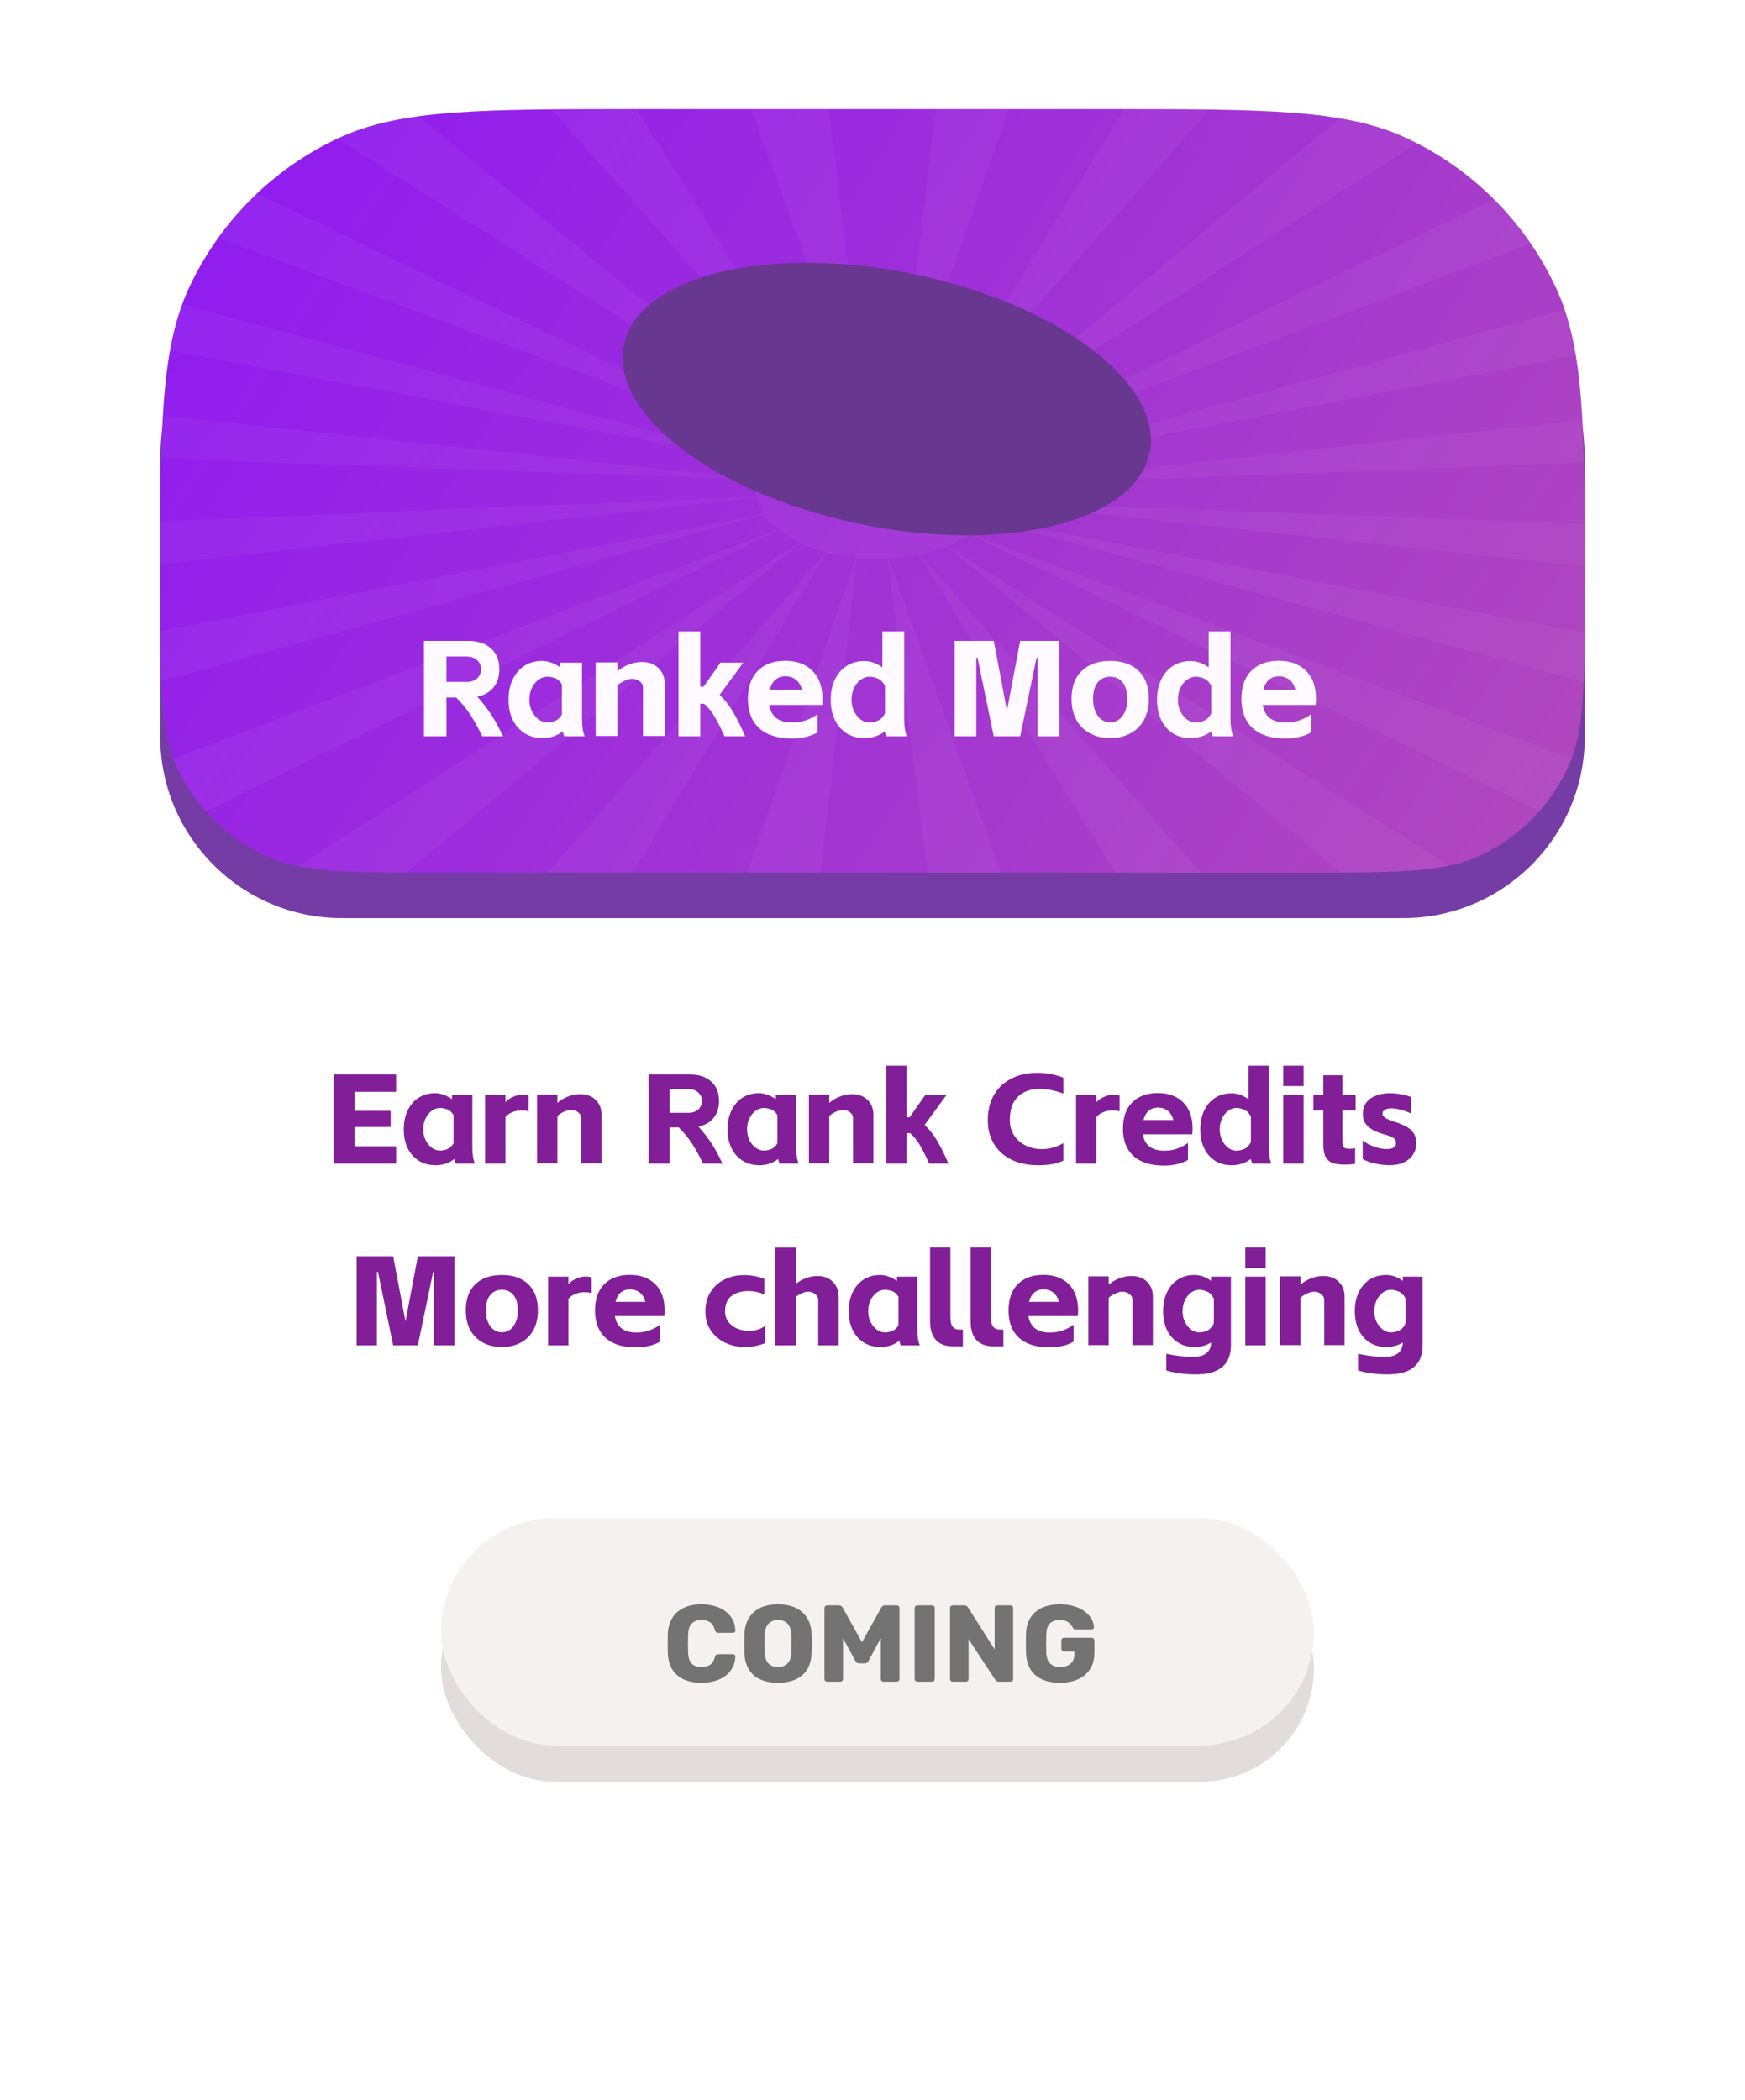 <svg width="192" height="231" viewBox="0 0 192 231" fill="none" xmlns="http://www.w3.org/2000/svg">
<g filter="url(#filter0_d_704_3001)">
<rect x="11" y="7" width="170" height="209" rx="40" fill="white"/>
</g>
<path d="M17.623 51C17.623 32.222 32.846 17 51.623 17H140.377C159.154 17 174.377 32.222 174.377 51V81C174.377 92.046 165.422 101 154.377 101H37.623C26.578 101 17.623 92.046 17.623 81V51Z" fill="#763CA6"/>
<path d="M17.623 64.889C17.623 47.271 17.623 38.462 20.809 31.631C24.187 24.386 30.01 18.564 37.254 15.185C44.086 12 52.895 12 70.512 12H121.488C139.105 12 147.914 12 154.746 15.185C161.99 18.564 167.813 24.386 171.191 31.631C174.377 38.462 174.377 47.271 174.377 64.889C174.377 75.252 174.377 80.434 172.503 84.452C170.516 88.714 167.09 92.139 162.829 94.126C158.81 96 153.629 96 143.265 96H48.734C38.371 96 33.189 96 29.171 94.126C24.909 92.139 21.484 88.714 19.497 84.452C17.623 80.434 17.623 75.252 17.623 64.889Z" fill="url(#paint0_linear_704_3001)"/>
<path d="M95.397 46.565H98.778L102.999 12H111.03L98.874 46.656L102.14 47.145L123.669 12.002C127.125 12.003 130.224 12.008 133.024 12.048L102.189 47.248L105.12 48.191L147.404 13.011C150.198 13.482 152.573 14.172 154.746 15.185C155.13 15.365 155.509 15.553 155.885 15.745L105.12 48.297L107.513 49.631L164.354 21.896C165.862 23.396 167.228 25.038 168.434 26.8L107.465 49.733L109.159 51.368L172.168 34.085C172.686 35.619 173.084 37.272 173.388 39.106L109.065 51.459L109.945 53.283L174.107 46.205C174.187 47.65 174.242 49.192 174.281 50.845L109.812 53.358L109.816 55.247L174.364 57.648C174.371 59.129 174.373 60.684 174.374 62.32L109.652 55.3L108.783 57.126L174.367 69.589C174.355 71.626 174.325 73.419 174.257 75.019L108.601 57.153L106.916 58.791L172.922 83.448C172.793 83.792 172.655 84.126 172.503 84.452C171.697 86.18 170.654 87.771 169.415 89.184L106.726 58.791L104.341 60.13L159.432 95.23C156.537 95.843 152.87 95.967 147.592 95.992L104.158 60.102L101.233 61.052L132.095 96H122.732L101.069 60.999L97.805 61.493L110.113 96H102.09L97.67 61.419L94.288 61.425L90.263 96H82.236L94.192 61.333L90.923 60.851L69.612 96H60.239L90.872 60.749L87.938 59.81L44.743 95.994C39.432 95.973 35.728 95.863 32.809 95.28L87.936 59.705L85.535 58.374L22.648 89.255C21.381 87.824 20.317 86.209 19.497 84.452C19.346 84.129 19.209 83.797 19.081 83.456L85.584 58.273L83.88 56.641L17.738 74.928C17.671 73.307 17.642 71.488 17.631 69.42L83.974 56.549L83.084 54.727L17.626 62.067C17.627 60.404 17.629 58.825 17.637 57.323L83.217 54.651L83.201 52.763L17.729 50.443C17.772 48.76 17.834 47.194 17.921 45.728L83.365 52.709L84.224 50.883L18.706 38.56C19.039 36.703 19.473 35.033 20.042 33.481L84.405 50.855L86.081 49.214L24 26.181C25.27 24.411 26.704 22.77 28.283 21.279L86.27 49.213L88.648 47.87L37.12 15.249C37.165 15.228 37.209 15.206 37.254 15.185C39.796 14 42.612 13.255 46.054 12.788L88.833 47.897L91.751 46.943L60.673 12.029C63.488 12.003 66.591 12 70.034 12L91.916 46.995L95.178 46.495L82.671 12H91.177L95.397 46.565Z" fill="white" fill-opacity="0.04"/>
<g filter="url(#filter1_f_704_3001)">
<ellipse cx="29.525" cy="14.084" rx="29.525" ry="14.084" transform="matrix(0.977 0.213 -0.257 0.966 72.337 24)" fill="#68378F"/>
</g>
<path d="M51.507 70.5C52.567 70.5 53.402 70.775 54.012 71.325C54.632 71.865 54.942 72.63 54.942 73.62C54.942 74.44 54.727 75.11 54.297 75.63C53.877 76.15 53.282 76.485 52.512 76.635C53.092 77.275 53.607 77.94 54.057 78.63C54.507 79.32 54.937 80.11 55.347 81H53.067C52.597 80.05 52.162 79.265 51.762 78.645C51.362 78.025 50.842 77.39 50.202 76.74H49.122V81H46.647V70.5H51.507ZM51.327 75.015C51.837 75.015 52.232 74.88 52.512 74.61C52.792 74.34 52.932 74.01 52.932 73.62C52.932 73.22 52.787 72.89 52.497 72.63C52.217 72.36 51.827 72.225 51.327 72.225H49.122V75.015H51.327ZM59.702 81.195C58.942 81.195 58.277 81.015 57.707 80.655C57.147 80.295 56.712 79.8 56.402 79.17C56.102 78.54 55.952 77.805 55.952 76.965C55.952 76.135 56.102 75.4 56.402 74.76C56.712 74.11 57.142 73.605 57.692 73.245C58.252 72.885 58.902 72.705 59.642 72.705C59.982 72.705 60.322 72.77 60.662 72.9C61.012 73.02 61.337 73.19 61.637 73.41V72.9H64.037V79.11C64.037 79.92 64.137 80.55 64.337 81H62.087C62.017 80.86 61.957 80.68 61.907 80.46C61.287 80.95 60.552 81.195 59.702 81.195ZM58.247 76.965C58.247 77.425 58.337 77.845 58.517 78.225C58.707 78.605 58.952 78.91 59.252 79.14C59.562 79.36 59.887 79.47 60.227 79.47C60.467 79.47 60.737 79.42 61.037 79.32C61.337 79.21 61.597 78.98 61.817 78.63V75.27C61.597 74.92 61.337 74.695 61.037 74.595C60.747 74.495 60.477 74.445 60.227 74.445C59.887 74.445 59.562 74.555 59.252 74.775C58.952 74.995 58.707 75.3 58.517 75.69C58.337 76.07 58.247 76.495 58.247 76.965ZM67.94 72.87V73.845C68.31 73.525 68.73 73.275 69.2 73.095C69.68 72.915 70.155 72.825 70.625 72.825C71.395 72.825 72.005 73.05 72.455 73.5C72.915 73.95 73.145 74.535 73.145 75.255V80.97H70.745V75.66C70.745 75.37 70.625 75.135 70.385 74.955C70.145 74.765 69.86 74.67 69.53 74.67C69.32 74.67 69.055 74.74 68.735 74.88C68.425 75.02 68.16 75.19 67.94 75.39V80.97H65.54V72.87H67.94ZM74.651 81V69.465H77.051V75.54H77.411L79.271 72.9H81.776L79.181 76.44C79.731 76.96 80.226 77.59 80.666 78.33C81.106 79.07 81.546 79.96 81.986 81H79.721C79.281 80.04 78.911 79.31 78.611 78.81C78.321 78.3 77.941 77.835 77.471 77.415H77.051V81H74.651ZM89.955 80.565C89.575 80.795 89.13 80.965 88.62 81.075C88.12 81.185 87.635 81.24 87.165 81.24C85.565 81.24 84.35 80.86 83.52 80.1C82.7 79.34 82.29 78.275 82.29 76.905C82.29 75.545 82.655 74.505 83.385 73.785C84.125 73.055 85.13 72.69 86.4 72.69C87.66 72.69 88.655 73.055 89.385 73.785C90.125 74.505 90.495 75.545 90.495 76.905C90.495 77.055 90.485 77.27 90.465 77.55H84.63C84.85 78.84 85.695 79.485 87.165 79.485C88.195 79.485 89.125 79.18 89.955 78.57V80.565ZM88.23 75.87C88.1 75.37 87.875 75 87.555 74.76C87.235 74.52 86.85 74.4 86.4 74.4C85.98 74.4 85.62 74.525 85.32 74.775C85.03 75.025 84.825 75.39 84.705 75.87H88.23ZM95.092 81.195C94.352 81.195 93.702 81.02 93.142 80.67C92.582 80.31 92.152 79.81 91.852 79.17C91.552 78.53 91.402 77.8 91.402 76.98C91.402 76.15 91.552 75.415 91.852 74.775C92.162 74.125 92.592 73.62 93.142 73.26C93.702 72.9 94.352 72.72 95.092 72.72C95.432 72.72 95.772 72.78 96.112 72.9C96.462 73.02 96.787 73.195 97.087 73.425V69.465H99.487V79.125C99.487 79.925 99.587 80.55 99.787 81H97.537C97.467 80.86 97.407 80.68 97.357 80.46C96.727 80.95 95.972 81.195 95.092 81.195ZM93.697 76.98C93.697 77.44 93.787 77.86 93.967 78.24C94.157 78.62 94.402 78.925 94.702 79.155C95.012 79.375 95.337 79.485 95.677 79.485C95.947 79.485 96.242 79.42 96.562 79.29C96.892 79.16 97.162 78.89 97.372 78.48V75.465C97.162 75.045 96.892 74.77 96.562 74.64C96.242 74.51 95.947 74.445 95.677 74.445C95.337 74.445 95.012 74.555 94.702 74.775C94.402 74.995 94.157 75.3 93.967 75.69C93.787 76.08 93.697 76.51 93.697 76.98ZM107.555 72.36H107.42V81H105.035V70.5H109.34L110.765 78.015L110.795 78.165L110.825 78.015L112.25 70.5H116.555V81H114.17V72.36H114.05L112.25 81H109.34L107.555 72.36ZM122.161 81.195C121.311 81.195 120.561 81.02 119.911 80.67C119.271 80.32 118.776 79.825 118.426 79.185C118.076 78.535 117.901 77.77 117.901 76.89C117.901 75.54 118.281 74.505 119.041 73.785C119.801 73.065 120.841 72.705 122.161 72.705C123.471 72.705 124.506 73.065 125.266 73.785C126.026 74.505 126.406 75.54 126.406 76.89C126.406 77.77 126.231 78.535 125.881 79.185C125.531 79.825 125.036 80.32 124.396 80.67C123.756 81.02 123.011 81.195 122.161 81.195ZM120.271 76.89C120.271 77.66 120.446 78.28 120.796 78.75C121.146 79.22 121.601 79.455 122.161 79.455C122.721 79.455 123.171 79.22 123.511 78.75C123.861 78.28 124.036 77.66 124.036 76.89C124.036 76.09 123.866 75.485 123.526 75.075C123.196 74.655 122.741 74.445 122.161 74.445C121.581 74.445 121.121 74.655 120.781 75.075C120.441 75.485 120.271 76.09 120.271 76.89ZM130.995 81.195C130.255 81.195 129.605 81.02 129.045 80.67C128.485 80.31 128.055 79.81 127.755 79.17C127.455 78.53 127.305 77.8 127.305 76.98C127.305 76.15 127.455 75.415 127.755 74.775C128.065 74.125 128.495 73.62 129.045 73.26C129.605 72.9 130.255 72.72 130.995 72.72C131.335 72.72 131.675 72.78 132.015 72.9C132.365 73.02 132.69 73.195 132.99 73.425V69.465H135.39V79.125C135.39 79.925 135.49 80.55 135.69 81H133.44C133.37 80.86 133.31 80.68 133.26 80.46C132.63 80.95 131.875 81.195 130.995 81.195ZM129.6 76.98C129.6 77.44 129.69 77.86 129.87 78.24C130.06 78.62 130.305 78.925 130.605 79.155C130.915 79.375 131.24 79.485 131.58 79.485C131.85 79.485 132.145 79.42 132.465 79.29C132.795 79.16 133.065 78.89 133.275 78.48V75.465C133.065 75.045 132.795 74.77 132.465 74.64C132.145 74.51 131.85 74.445 131.58 74.445C131.24 74.445 130.915 74.555 130.605 74.775C130.305 74.995 130.06 75.3 129.87 75.69C129.69 76.08 129.6 76.51 129.6 76.98ZM144.257 80.565C143.877 80.795 143.432 80.965 142.922 81.075C142.422 81.185 141.937 81.24 141.467 81.24C139.867 81.24 138.652 80.86 137.822 80.1C137.002 79.34 136.592 78.275 136.592 76.905C136.592 75.545 136.957 74.505 137.687 73.785C138.427 73.055 139.432 72.69 140.702 72.69C141.962 72.69 142.957 73.055 143.687 73.785C144.427 74.505 144.797 75.545 144.797 76.905C144.797 77.055 144.787 77.27 144.767 77.55H138.932C139.152 78.84 139.997 79.485 141.467 79.485C142.497 79.485 143.427 79.18 144.257 78.57V80.565ZM142.532 75.87C142.402 75.37 142.177 75 141.857 74.76C141.537 74.52 141.152 74.4 140.702 74.4C140.282 74.4 139.922 74.525 139.622 74.775C139.332 75.025 139.127 75.39 139.007 75.87H142.532Z" fill="#FEFAFF"/>
<path d="M36.697 118.2H43.585V120.104H39.007V122.204H42.983V123.982H39.007V126.096H43.585V128H36.697V118.2ZM47.926 128.182C47.217 128.182 46.596 128.014 46.064 127.678C45.541 127.342 45.135 126.88 44.846 126.292C44.566 125.704 44.426 125.018 44.426 124.234C44.426 123.459 44.566 122.773 44.846 122.176C45.135 121.569 45.536 121.098 46.05 120.762C46.572 120.426 47.179 120.258 47.87 120.258C48.187 120.258 48.505 120.319 48.822 120.44C49.148 120.552 49.452 120.711 49.732 120.916V120.44H51.972V126.236C51.972 126.992 52.065 127.58 52.252 128H50.152C50.087 127.869 50.031 127.701 49.984 127.496C49.405 127.953 48.719 128.182 47.926 128.182ZM46.568 124.234C46.568 124.663 46.652 125.055 46.82 125.41C46.997 125.765 47.226 126.049 47.506 126.264C47.795 126.469 48.099 126.572 48.416 126.572C48.64 126.572 48.892 126.525 49.172 126.432C49.452 126.329 49.694 126.115 49.9 125.788V122.652C49.694 122.325 49.452 122.115 49.172 122.022C48.901 121.929 48.649 121.882 48.416 121.882C48.099 121.882 47.795 121.985 47.506 122.19C47.226 122.395 46.997 122.68 46.82 123.044C46.652 123.399 46.568 123.795 46.568 124.234ZM55.614 120.44V121.252C55.856 120.991 56.146 120.79 56.482 120.65C56.827 120.501 57.168 120.426 57.504 120.426C57.737 120.426 57.956 120.459 58.162 120.524V122.246C57.901 122.181 57.653 122.148 57.42 122.148C57.065 122.148 56.729 122.209 56.412 122.33C56.094 122.442 55.828 122.624 55.614 122.876V128H53.374V120.44H55.614ZM61.329 120.412V121.322C61.674 121.023 62.066 120.79 62.505 120.622C62.953 120.454 63.396 120.37 63.835 120.37C64.553 120.37 65.123 120.58 65.543 121C65.972 121.42 66.187 121.966 66.187 122.638V127.972H63.947V123.016C63.947 122.745 63.835 122.526 63.611 122.358C63.387 122.181 63.121 122.092 62.813 122.092C62.617 122.092 62.369 122.157 62.071 122.288C61.781 122.419 61.534 122.577 61.329 122.764V127.972H59.089V120.412H61.329ZM75.905 118.2C76.895 118.2 77.674 118.457 78.243 118.97C78.822 119.474 79.111 120.188 79.111 121.112C79.111 121.877 78.911 122.503 78.509 122.988C78.117 123.473 77.562 123.786 76.843 123.926C77.385 124.523 77.865 125.144 78.285 125.788C78.705 126.432 79.107 127.169 79.489 128H77.361C76.923 127.113 76.517 126.381 76.143 125.802C75.77 125.223 75.285 124.631 74.687 124.024H73.679V128H71.369V118.2H75.905ZM75.737 122.414C76.213 122.414 76.582 122.288 76.843 122.036C77.105 121.784 77.235 121.476 77.235 121.112C77.235 120.739 77.1 120.431 76.829 120.188C76.568 119.936 76.204 119.81 75.737 119.81H73.679V122.414H75.737ZM83.555 128.182C82.845 128.182 82.225 128.014 81.693 127.678C81.17 127.342 80.764 126.88 80.475 126.292C80.195 125.704 80.055 125.018 80.055 124.234C80.055 123.459 80.195 122.773 80.475 122.176C80.764 121.569 81.165 121.098 81.679 120.762C82.201 120.426 82.808 120.258 83.499 120.258C83.816 120.258 84.133 120.319 84.451 120.44C84.777 120.552 85.081 120.711 85.361 120.916V120.44H87.601V126.236C87.601 126.992 87.694 127.58 87.881 128H85.781C85.715 127.869 85.659 127.701 85.613 127.496C85.034 127.953 84.348 128.182 83.555 128.182ZM82.197 124.234C82.197 124.663 82.281 125.055 82.449 125.41C82.626 125.765 82.855 126.049 83.135 126.264C83.424 126.469 83.727 126.572 84.045 126.572C84.269 126.572 84.521 126.525 84.801 126.432C85.081 126.329 85.323 126.115 85.529 125.788V122.652C85.323 122.325 85.081 122.115 84.801 122.022C84.53 121.929 84.278 121.882 84.045 121.882C83.727 121.882 83.424 121.985 83.135 122.19C82.855 122.395 82.626 122.68 82.449 123.044C82.281 123.399 82.197 123.795 82.197 124.234ZM91.243 120.412V121.322C91.588 121.023 91.98 120.79 92.419 120.622C92.867 120.454 93.31 120.37 93.749 120.37C94.467 120.37 95.037 120.58 95.457 121C95.886 121.42 96.101 121.966 96.101 122.638V127.972H93.861V123.016C93.861 122.745 93.749 122.526 93.525 122.358C93.301 122.181 93.035 122.092 92.727 122.092C92.531 122.092 92.283 122.157 91.985 122.288C91.695 122.419 91.448 122.577 91.243 122.764V127.972H89.003V120.412H91.243ZM97.507 128V117.234H99.747V122.904H100.083L101.819 120.44H104.157L101.735 123.744C102.248 124.229 102.71 124.817 103.121 125.508C103.531 126.199 103.942 127.029 104.353 128H102.239C101.828 127.104 101.483 126.423 101.203 125.956C100.932 125.48 100.577 125.046 100.139 124.654H99.747V128H97.507ZM114.175 128.182C113.111 128.182 112.164 127.986 111.333 127.594C110.512 127.202 109.863 126.633 109.387 125.886C108.92 125.139 108.687 124.253 108.687 123.226C108.687 122.143 108.916 121.215 109.373 120.44C109.83 119.656 110.47 119.059 111.291 118.648C112.112 118.228 113.05 118.018 114.105 118.018C114.628 118.018 115.155 118.069 115.687 118.172C116.219 118.275 116.658 118.405 117.003 118.564V120.3C116.06 119.955 115.183 119.782 114.371 119.782C113.4 119.782 112.612 120.067 112.005 120.636C111.408 121.205 111.109 122.069 111.109 123.226C111.109 123.842 111.258 124.388 111.557 124.864C111.856 125.331 112.248 125.695 112.733 125.956C113.218 126.217 113.741 126.367 114.301 126.404L114.609 126.418C115.038 126.418 115.463 126.357 115.883 126.236C116.303 126.115 116.676 125.951 117.003 125.746V127.678C116.602 127.865 116.172 127.995 115.715 128.07C115.267 128.145 114.754 128.182 114.175 128.182ZM120.637 120.44V121.252C120.88 120.991 121.169 120.79 121.505 120.65C121.851 120.501 122.191 120.426 122.527 120.426C122.761 120.426 122.98 120.459 123.185 120.524V122.246C122.924 122.181 122.677 122.148 122.443 122.148C122.089 122.148 121.753 122.209 121.435 122.33C121.118 122.442 120.852 122.624 120.637 122.876V128H118.397V120.44H120.637ZM130.713 127.594C130.358 127.809 129.943 127.967 129.467 128.07C129 128.173 128.547 128.224 128.109 128.224C126.615 128.224 125.481 127.869 124.707 127.16C123.941 126.451 123.559 125.457 123.559 124.178C123.559 122.909 123.899 121.938 124.581 121.266C125.271 120.585 126.209 120.244 127.395 120.244C128.571 120.244 129.499 120.585 130.181 121.266C130.871 121.938 131.217 122.909 131.217 124.178C131.217 124.318 131.207 124.519 131.189 124.78H125.743C125.948 125.984 126.737 126.586 128.109 126.586C129.07 126.586 129.938 126.301 130.713 125.732V127.594ZM129.103 123.212C128.981 122.745 128.771 122.4 128.473 122.176C128.174 121.952 127.815 121.84 127.395 121.84C127.003 121.84 126.667 121.957 126.387 122.19C126.116 122.423 125.925 122.764 125.813 123.212H129.103ZM135.507 128.182C134.816 128.182 134.209 128.019 133.687 127.692C133.164 127.356 132.763 126.889 132.483 126.292C132.203 125.695 132.063 125.013 132.063 124.248C132.063 123.473 132.203 122.787 132.483 122.19C132.772 121.583 133.173 121.112 133.687 120.776C134.209 120.44 134.816 120.272 135.507 120.272C135.824 120.272 136.141 120.328 136.459 120.44C136.785 120.552 137.089 120.715 137.369 120.93V117.234H139.609V126.25C139.609 126.997 139.702 127.58 139.889 128H137.789C137.723 127.869 137.667 127.701 137.621 127.496C137.033 127.953 136.328 128.182 135.507 128.182ZM134.205 124.248C134.205 124.677 134.289 125.069 134.457 125.424C134.634 125.779 134.863 126.063 135.143 126.278C135.432 126.483 135.735 126.586 136.053 126.586C136.305 126.586 136.58 126.525 136.879 126.404C137.187 126.283 137.439 126.031 137.635 125.648V122.834C137.439 122.442 137.187 122.185 136.879 122.064C136.58 121.943 136.305 121.882 136.053 121.882C135.735 121.882 135.432 121.985 135.143 122.19C134.863 122.395 134.634 122.68 134.457 123.044C134.289 123.408 134.205 123.809 134.205 124.248ZM143.433 120.44V128H141.193V120.44H143.433ZM141.193 117.234H143.433V119.474H141.193V117.234ZM145.604 120.44V118.284H147.704V120.44H149.16V122.148H147.704V125.396C147.704 125.667 147.723 125.872 147.76 126.012C147.807 126.152 147.886 126.25 147.998 126.306C148.11 126.353 148.274 126.376 148.488 126.376C148.628 126.376 148.745 126.371 148.838 126.362C148.941 126.353 149.03 126.339 149.104 126.32V128.042C148.712 128.089 148.348 128.112 148.012 128.112C147.368 128.112 146.888 128.047 146.57 127.916C146.253 127.785 146.01 127.561 145.842 127.244C145.684 126.917 145.604 126.455 145.604 125.858V122.148H144.512V120.44H145.604ZM153.181 128.168C152.612 128.196 152.033 128.149 151.445 128.028C150.867 127.916 150.363 127.739 149.933 127.496V125.48C150.316 125.76 150.773 125.993 151.305 126.18C151.847 126.357 152.323 126.432 152.733 126.404C153.023 126.385 153.233 126.325 153.363 126.222C153.494 126.11 153.569 125.998 153.587 125.886C153.634 125.597 153.564 125.377 153.377 125.228C153.191 125.079 152.841 124.934 152.327 124.794C151.758 124.635 151.305 124.453 150.969 124.248C150.633 124.033 150.377 123.795 150.199 123.534C150.031 123.263 149.947 122.923 149.947 122.512C149.947 122.083 150.059 121.7 150.283 121.364C150.507 121.019 150.862 120.748 151.347 120.552C151.833 120.356 152.355 120.258 152.915 120.258C153.335 120.258 153.76 120.3 154.189 120.384C154.619 120.459 154.978 120.561 155.267 120.692V122.498C154.969 122.349 154.614 122.218 154.203 122.106C153.802 121.985 153.452 121.924 153.153 121.924C152.519 121.924 152.173 122.092 152.117 122.428C152.089 122.624 152.178 122.797 152.383 122.946C152.598 123.095 152.901 123.231 153.293 123.352C153.853 123.529 154.311 123.711 154.665 123.898C155.029 124.085 155.314 124.327 155.519 124.626C155.725 124.925 155.827 125.307 155.827 125.774C155.827 126.465 155.58 127.029 155.085 127.468C154.591 127.897 153.956 128.131 153.181 128.168ZM41.592 139.936H41.466V148H39.24V138.2H43.258L44.588 145.214L44.616 145.354L44.644 145.214L45.974 138.2H49.992V148H47.766V139.936H47.654L45.974 148H43.258L41.592 139.936ZM55.224 148.182C54.431 148.182 53.731 148.019 53.124 147.692C52.527 147.365 52.065 146.903 51.738 146.306C51.411 145.699 51.248 144.985 51.248 144.164C51.248 142.904 51.603 141.938 52.312 141.266C53.022 140.594 53.992 140.258 55.224 140.258C56.447 140.258 57.413 140.594 58.122 141.266C58.831 141.938 59.186 142.904 59.186 144.164C59.186 144.985 59.023 145.699 58.696 146.306C58.37 146.903 57.907 147.365 57.31 147.692C56.713 148.019 56.017 148.182 55.224 148.182ZM53.46 144.164C53.46 144.883 53.623 145.461 53.95 145.9C54.277 146.339 54.702 146.558 55.224 146.558C55.747 146.558 56.167 146.339 56.484 145.9C56.811 145.461 56.974 144.883 56.974 144.164C56.974 143.417 56.816 142.853 56.498 142.47C56.19 142.078 55.766 141.882 55.224 141.882C54.683 141.882 54.254 142.078 53.936 142.47C53.619 142.853 53.46 143.417 53.46 144.164ZM62.545 140.44V141.252C62.788 140.991 63.078 140.79 63.413 140.65C63.759 140.501 64.1 140.426 64.436 140.426C64.669 140.426 64.888 140.459 65.094 140.524V142.246C64.832 142.181 64.585 142.148 64.352 142.148C63.997 142.148 63.661 142.209 63.343 142.33C63.026 142.442 62.76 142.624 62.545 142.876V148H60.306V140.44H62.545ZM72.621 147.594C72.266 147.809 71.851 147.967 71.375 148.07C70.908 148.173 70.456 148.224 70.017 148.224C68.523 148.224 67.389 147.869 66.615 147.16C65.85 146.451 65.467 145.457 65.467 144.178C65.467 142.909 65.808 141.938 66.489 141.266C67.18 140.585 68.118 140.244 69.303 140.244C70.479 140.244 71.407 140.585 72.089 141.266C72.779 141.938 73.125 142.909 73.125 144.178C73.125 144.318 73.115 144.519 73.097 144.78H67.651C67.856 145.984 68.645 146.586 70.017 146.586C70.978 146.586 71.846 146.301 72.621 145.732V147.594ZM71.011 143.212C70.889 142.745 70.68 142.4 70.381 142.176C70.082 141.952 69.723 141.84 69.303 141.84C68.911 141.84 68.575 141.957 68.295 142.19C68.024 142.423 67.833 142.764 67.721 143.212H71.011ZM84.188 147.748C83.469 148.037 82.731 148.182 81.975 148.182C81.182 148.182 80.45 148.023 79.778 147.706C79.115 147.379 78.588 146.922 78.195 146.334C77.803 145.737 77.608 145.051 77.608 144.276C77.608 143.464 77.794 142.755 78.168 142.148C78.541 141.541 79.049 141.079 79.694 140.762C80.347 140.435 81.075 140.272 81.877 140.272C82.606 140.272 83.343 140.403 84.09 140.664V142.386C83.52 142.143 82.937 142.022 82.34 142.022C81.602 142.022 80.991 142.199 80.505 142.554C80.02 142.899 79.778 143.473 79.778 144.276C79.778 144.733 79.903 145.121 80.156 145.438C80.407 145.755 80.734 145.998 81.135 146.166C81.537 146.325 81.962 146.404 82.409 146.404C82.755 146.404 83.082 146.357 83.389 146.264C83.707 146.161 83.973 146.021 84.188 145.844V147.748ZM87.551 137.248V141.252C87.887 140.972 88.261 140.757 88.671 140.608C89.082 140.449 89.497 140.37 89.917 140.37C90.636 140.37 91.205 140.58 91.625 141C92.055 141.42 92.269 141.966 92.269 142.638V148H90.029V143.016C90.029 142.745 89.917 142.526 89.693 142.358C89.469 142.181 89.203 142.092 88.895 142.092C88.718 142.092 88.499 142.148 88.237 142.26C87.976 142.372 87.747 142.512 87.551 142.68V148H85.311V137.248H87.551ZM96.885 148.182C96.175 148.182 95.555 148.014 95.023 147.678C94.5 147.342 94.094 146.88 93.805 146.292C93.525 145.704 93.385 145.018 93.385 144.234C93.385 143.459 93.525 142.773 93.805 142.176C94.094 141.569 94.496 141.098 95.009 140.762C95.531 140.426 96.138 140.258 96.829 140.258C97.146 140.258 97.463 140.319 97.781 140.44C98.108 140.552 98.411 140.711 98.691 140.916V140.44H100.931V146.236C100.931 146.992 101.024 147.58 101.211 148H99.111C99.046 147.869 98.99 147.701 98.943 147.496C98.364 147.953 97.678 148.182 96.885 148.182ZM95.527 144.234C95.527 144.663 95.611 145.055 95.779 145.41C95.956 145.765 96.185 146.049 96.465 146.264C96.754 146.469 97.058 146.572 97.375 146.572C97.599 146.572 97.851 146.525 98.131 146.432C98.411 146.329 98.653 146.115 98.859 145.788V142.652C98.653 142.325 98.411 142.115 98.131 142.022C97.86 141.929 97.608 141.882 97.375 141.882C97.058 141.882 96.754 141.985 96.465 142.19C96.185 142.395 95.956 142.68 95.779 143.044C95.611 143.399 95.527 143.795 95.527 144.234ZM104.881 148.112C104.041 148.112 103.406 147.879 102.977 147.412C102.547 146.936 102.333 146.241 102.333 145.326V137.234H104.573V144.766C104.573 145.139 104.601 145.424 104.657 145.62C104.713 145.816 104.806 145.965 104.937 146.068C105.039 146.152 105.151 146.208 105.273 146.236C105.403 146.255 105.627 146.264 105.945 146.264V148.112H104.881ZM109.338 148.112C108.498 148.112 107.863 147.879 107.434 147.412C107.005 146.936 106.79 146.241 106.79 145.326V137.234H109.03V144.766C109.03 145.139 109.058 145.424 109.114 145.62C109.17 145.816 109.263 145.965 109.394 146.068C109.497 146.152 109.609 146.208 109.73 146.236C109.861 146.255 110.085 146.264 110.402 146.264V148.112H109.338ZM118.121 147.594C117.766 147.809 117.351 147.967 116.875 148.07C116.408 148.173 115.956 148.224 115.517 148.224C114.024 148.224 112.89 147.869 112.115 147.16C111.35 146.451 110.967 145.457 110.967 144.178C110.967 142.909 111.308 141.938 111.989 141.266C112.68 140.585 113.618 140.244 114.803 140.244C115.979 140.244 116.908 140.585 117.589 141.266C118.28 141.938 118.625 142.909 118.625 144.178C118.625 144.318 118.616 144.519 118.597 144.78H113.151C113.356 145.984 114.145 146.586 115.517 146.586C116.478 146.586 117.346 146.301 118.121 145.732V147.594ZM116.511 143.212C116.39 142.745 116.18 142.4 115.881 142.176C115.582 141.952 115.223 141.84 114.803 141.84C114.411 141.84 114.075 141.957 113.795 142.19C113.524 142.423 113.333 142.764 113.221 143.212H116.511ZM121.991 140.412V141.322C122.336 141.023 122.728 140.79 123.167 140.622C123.615 140.454 124.058 140.37 124.497 140.37C125.215 140.37 125.785 140.58 126.205 141C126.634 141.42 126.849 141.966 126.849 142.638V147.972H124.609V143.016C124.609 142.745 124.497 142.526 124.273 142.358C124.049 142.181 123.783 142.092 123.475 142.092C123.279 142.092 123.031 142.157 122.733 142.288C122.443 142.419 122.196 142.577 121.991 142.764V147.972H119.751V140.412H121.991ZM131.587 151.192C131.017 151.192 130.443 151.155 129.865 151.08C129.295 151.005 128.782 150.898 128.325 150.758V148.924C129.323 149.148 130.322 149.26 131.321 149.26C131.955 149.26 132.436 149.12 132.763 148.84C133.089 148.56 133.253 148.173 133.253 147.678C132.739 148.014 132.128 148.182 131.419 148.182C130.728 148.182 130.121 148.014 129.599 147.678C129.076 147.342 128.675 146.88 128.395 146.292C128.115 145.695 127.975 145.009 127.975 144.234C127.975 143.459 128.115 142.773 128.395 142.176C128.684 141.569 129.085 141.098 129.599 140.762C130.121 140.426 130.728 140.258 131.419 140.258C132.063 140.258 132.674 140.473 133.253 140.902V140.44H135.437V147.972C135.437 150.119 134.153 151.192 131.587 151.192ZM130.117 144.234C130.117 144.663 130.201 145.055 130.369 145.41C130.546 145.765 130.775 146.049 131.055 146.264C131.344 146.469 131.647 146.572 131.965 146.572C132.198 146.572 132.459 146.521 132.749 146.418C133.038 146.306 133.285 146.077 133.491 145.732L133.561 145.452V142.862C133.365 142.461 133.113 142.199 132.805 142.078C132.497 141.947 132.217 141.882 131.965 141.882C131.647 141.882 131.344 141.985 131.055 142.19C130.775 142.395 130.546 142.68 130.369 143.044C130.201 143.399 130.117 143.795 130.117 144.234ZM139.263 140.44V148H137.023V140.44H139.263ZM137.023 137.234H139.263V139.474H137.023V137.234ZM143.086 140.412V141.322C143.432 141.023 143.824 140.79 144.262 140.622C144.71 140.454 145.154 140.37 145.592 140.37C146.311 140.37 146.88 140.58 147.3 141C147.73 141.42 147.944 141.966 147.944 142.638V147.972H145.704V143.016C145.704 142.745 145.592 142.526 145.368 142.358C145.144 142.181 144.878 142.092 144.57 142.092C144.374 142.092 144.127 142.157 143.828 142.288C143.539 142.419 143.292 142.577 143.086 142.764V147.972H140.846V140.412H143.086ZM152.682 151.192C152.113 151.192 151.539 151.155 150.96 151.08C150.391 151.005 149.878 150.898 149.42 150.758V148.924C150.419 149.148 151.418 149.26 152.416 149.26C153.051 149.26 153.532 149.12 153.858 148.84C154.185 148.56 154.348 148.173 154.348 147.678C153.835 148.014 153.224 148.182 152.514 148.182C151.824 148.182 151.217 148.014 150.694 147.678C150.172 147.342 149.77 146.88 149.49 146.292C149.21 145.695 149.07 145.009 149.07 144.234C149.07 143.459 149.21 142.773 149.49 142.176C149.78 141.569 150.181 141.098 150.694 140.762C151.217 140.426 151.824 140.258 152.514 140.258C153.158 140.258 153.77 140.473 154.348 140.902V140.44H156.532V147.972C156.532 150.119 155.249 151.192 152.682 151.192ZM151.212 144.234C151.212 144.663 151.296 145.055 151.464 145.41C151.642 145.765 151.87 146.049 152.15 146.264C152.44 146.469 152.743 146.572 153.06 146.572C153.294 146.572 153.555 146.521 153.844 146.418C154.134 146.306 154.381 146.077 154.586 145.732L154.656 145.452V142.862C154.46 142.461 154.208 142.199 153.9 142.078C153.592 141.947 153.312 141.882 153.06 141.882C152.743 141.882 152.44 141.985 152.15 142.19C151.87 142.395 151.642 142.68 151.464 143.044C151.296 143.399 151.212 143.795 151.212 144.234Z" fill="#821E98"/>
<rect x="48.532" y="171" width="96.039" height="25" rx="12.5" fill="#E2DCDC"/>
<rect x="48.532" y="167" width="96.039" height="25" rx="12.5" fill="#F5F1F1"/>
<path d="M77.188 185.12C76.428 185.12 75.776 184.996 75.232 184.748C74.696 184.5 74.276 184.136 73.972 183.656C73.676 183.176 73.512 182.58 73.48 181.868C73.472 181.54 73.468 181.188 73.468 180.812C73.468 180.436 73.472 180.076 73.48 179.732C73.512 179.036 73.68 178.448 73.984 177.968C74.288 177.48 74.712 177.112 75.256 176.864C75.8 176.608 76.444 176.48 77.188 176.48C77.716 176.48 78.204 176.548 78.652 176.684C79.1 176.812 79.492 177.004 79.828 177.26C80.164 177.508 80.424 177.812 80.608 178.172C80.8 178.524 80.9 178.924 80.908 179.372C80.916 179.444 80.892 179.504 80.836 179.552C80.788 179.6 80.728 179.624 80.656 179.624H79.036C78.932 179.624 78.852 179.604 78.796 179.564C78.74 179.516 78.692 179.432 78.652 179.312C78.54 178.888 78.356 178.6 78.1 178.448C77.852 178.288 77.544 178.208 77.176 178.208C76.736 178.208 76.388 178.332 76.132 178.58C75.876 178.82 75.736 179.224 75.712 179.792C75.688 180.448 75.688 181.12 75.712 181.808C75.736 182.376 75.876 182.784 76.132 183.032C76.388 183.272 76.736 183.392 77.176 183.392C77.544 183.392 77.856 183.312 78.112 183.152C78.368 182.992 78.548 182.704 78.652 182.288C78.684 182.168 78.728 182.088 78.784 182.048C78.848 182 78.932 181.976 79.036 181.976H80.656C80.728 181.976 80.788 182 80.836 182.048C80.892 182.096 80.916 182.156 80.908 182.228C80.9 182.676 80.8 183.08 80.608 183.44C80.424 183.792 80.164 184.096 79.828 184.352C79.492 184.6 79.1 184.792 78.652 184.928C78.204 185.056 77.716 185.12 77.188 185.12ZM85.602 185.12C84.866 185.12 84.226 185 83.682 184.76C83.138 184.52 82.714 184.16 82.41 183.68C82.106 183.192 81.938 182.584 81.906 181.856C81.898 181.512 81.894 181.168 81.894 180.824C81.894 180.48 81.898 180.132 81.906 179.78C81.938 179.06 82.106 178.456 82.41 177.968C82.722 177.472 83.15 177.1 83.694 176.852C84.238 176.604 84.874 176.48 85.602 176.48C86.322 176.48 86.954 176.604 87.498 176.852C88.05 177.1 88.482 177.472 88.794 177.968C89.106 178.456 89.274 179.06 89.298 179.78C89.314 180.132 89.322 180.48 89.322 180.824C89.322 181.168 89.314 181.512 89.298 181.856C89.266 182.584 89.098 183.192 88.794 183.68C88.49 184.16 88.066 184.52 87.522 184.76C86.978 185 86.338 185.12 85.602 185.12ZM85.602 183.392C86.026 183.392 86.37 183.264 86.634 183.008C86.906 182.752 87.05 182.344 87.066 181.784C87.082 181.432 87.09 181.1 87.09 180.788C87.09 180.476 87.082 180.152 87.066 179.816C87.05 179.44 86.978 179.136 86.85 178.904C86.73 178.664 86.562 178.488 86.346 178.376C86.13 178.264 85.882 178.208 85.602 178.208C85.33 178.208 85.086 178.264 84.87 178.376C84.654 178.488 84.482 178.664 84.354 178.904C84.226 179.136 84.154 179.44 84.138 179.816C84.13 180.152 84.126 180.476 84.126 180.788C84.126 181.1 84.13 181.432 84.138 181.784C84.162 182.344 84.306 182.752 84.57 183.008C84.834 183.264 85.178 183.392 85.602 183.392ZM91.013 185C90.933 185 90.861 184.972 90.797 184.916C90.741 184.86 90.713 184.788 90.713 184.7V176.9C90.713 176.812 90.741 176.74 90.797 176.684C90.861 176.628 90.933 176.6 91.013 176.6H92.309C92.437 176.6 92.533 176.636 92.597 176.708C92.669 176.772 92.713 176.824 92.729 176.864L94.841 180.656L96.953 176.864C96.977 176.824 97.017 176.772 97.073 176.708C97.137 176.636 97.237 176.6 97.373 176.6H98.657C98.745 176.6 98.817 176.628 98.873 176.684C98.937 176.74 98.969 176.812 98.969 176.9V184.7C98.969 184.788 98.937 184.86 98.873 184.916C98.817 184.972 98.745 185 98.657 185H97.229C97.141 185 97.065 184.972 97.001 184.916C96.945 184.86 96.917 184.788 96.917 184.7V180.2L95.561 182.708C95.529 182.78 95.481 182.844 95.417 182.9C95.353 182.956 95.265 182.984 95.153 182.984H94.529C94.417 182.984 94.329 182.956 94.265 182.9C94.201 182.844 94.149 182.78 94.109 182.708L92.753 180.2V184.7C92.753 184.788 92.725 184.86 92.669 184.916C92.613 184.972 92.541 185 92.453 185H91.013ZM100.938 185C100.85 185 100.778 184.972 100.722 184.916C100.666 184.86 100.638 184.788 100.638 184.7V176.9C100.638 176.812 100.666 176.74 100.722 176.684C100.778 176.628 100.85 176.6 100.938 176.6H102.546C102.634 176.6 102.706 176.628 102.762 176.684C102.818 176.74 102.846 176.812 102.846 176.9V184.7C102.846 184.788 102.818 184.86 102.762 184.916C102.706 184.972 102.634 185 102.546 185H100.938ZM104.829 185C104.741 185 104.669 184.972 104.613 184.916C104.557 184.86 104.529 184.788 104.529 184.7V176.9C104.529 176.812 104.557 176.74 104.613 176.684C104.669 176.628 104.741 176.6 104.829 176.6H106.101C106.237 176.6 106.333 176.632 106.389 176.696C106.453 176.752 106.493 176.796 106.509 176.828L109.437 181.448V176.9C109.437 176.812 109.465 176.74 109.521 176.684C109.577 176.628 109.649 176.6 109.737 176.6H111.177C111.265 176.6 111.337 176.628 111.393 176.684C111.449 176.74 111.477 176.812 111.477 176.9V184.7C111.477 184.78 111.449 184.852 111.393 184.916C111.337 184.972 111.265 185 111.177 185H109.893C109.765 185 109.669 184.968 109.605 184.904C109.549 184.84 109.513 184.796 109.497 184.772L106.569 180.332V184.7C106.569 184.788 106.541 184.86 106.485 184.916C106.429 184.972 106.357 185 106.269 185H104.829ZM116.622 185.12C115.862 185.12 115.206 184.996 114.654 184.748C114.11 184.492 113.686 184.124 113.382 183.644C113.086 183.156 112.922 182.564 112.89 181.868C112.882 181.524 112.878 181.16 112.878 180.776C112.878 180.384 112.882 180.012 112.89 179.66C112.922 178.98 113.09 178.404 113.394 177.932C113.698 177.46 114.126 177.1 114.678 176.852C115.23 176.604 115.878 176.48 116.622 176.48C117.222 176.48 117.754 176.556 118.218 176.708C118.682 176.852 119.07 177.048 119.382 177.296C119.702 177.544 119.942 177.816 120.102 178.112C120.27 178.408 120.358 178.7 120.366 178.988C120.374 179.06 120.35 179.12 120.294 179.168C120.246 179.216 120.186 179.24 120.114 179.24H118.362C118.274 179.24 118.206 179.228 118.158 179.204C118.118 179.172 118.082 179.128 118.05 179.072C117.994 178.952 117.91 178.828 117.798 178.7C117.694 178.564 117.546 178.448 117.354 178.352C117.17 178.256 116.926 178.208 116.622 178.208C116.166 178.208 115.806 178.328 115.542 178.568C115.286 178.808 115.146 179.192 115.122 179.72C115.098 180.408 115.098 181.104 115.122 181.808C115.146 182.368 115.294 182.772 115.566 183.02C115.838 183.268 116.198 183.392 116.646 183.392C116.95 183.392 117.218 183.34 117.45 183.236C117.69 183.132 117.878 182.972 118.014 182.756C118.15 182.532 118.218 182.248 118.218 181.904V181.676H117.09C117.002 181.676 116.926 181.648 116.862 181.592C116.806 181.528 116.778 181.452 116.778 181.364V180.476C116.778 180.388 116.806 180.316 116.862 180.26C116.926 180.196 117.002 180.164 117.09 180.164H120.114C120.202 180.164 120.274 180.196 120.33 180.26C120.386 180.316 120.414 180.388 120.414 180.476V181.844C120.414 182.532 120.258 183.12 119.946 183.608C119.634 184.096 119.19 184.472 118.614 184.736C118.046 184.992 117.382 185.12 116.622 185.12Z" fill="#737373"/>
<defs>
<filter id="filter0_d_704_3001" x="0.3" y="0.3" width="191.4" height="230.4" filterUnits="userSpaceOnUse" color-interpolation-filters="sRGB">
<feFlood flood-opacity="0" result="BackgroundImageFix"/>
<feColorMatrix in="SourceAlpha" type="matrix" values="0 0 0 0 0 0 0 0 0 0 0 0 0 0 0 0 0 0 127 0" result="hardAlpha"/>
<feOffset dy="4"/>
<feGaussianBlur stdDeviation="5.35"/>
<feComposite in2="hardAlpha" operator="out"/>
<feColorMatrix type="matrix" values="0 0 0 0 0 0 0 0 0 0 0 0 0 0 0 0 0 0 0.15 0"/>
<feBlend mode="normal" in2="BackgroundImageFix" result="effect1_dropShadow_704_3001"/>
<feBlend mode="normal" in="SourceGraphic" in2="effect1_dropShadow_704_3001" result="shape"/>
</filter>
<filter id="filter1_f_704_3001" x="58.584" y="19.01" width="77.949" height="49.803" filterUnits="userSpaceOnUse" color-interpolation-filters="sRGB">
<feFlood flood-opacity="0" result="BackgroundImageFix"/>
<feBlend mode="normal" in="SourceGraphic" in2="BackgroundImageFix" result="shape"/>
<feGaussianBlur stdDeviation="4.95" result="effect1_foregroundBlur_704_3001"/>
</filter>
<linearGradient id="paint0_linear_704_3001" x1="36.941" y1="3.385" x2="176.22" y2="93.729" gradientUnits="userSpaceOnUse">
<stop stop-color="#901CEF"/>
<stop offset="1" stop-color="#B149BB"/>
</linearGradient>
</defs>
</svg>






